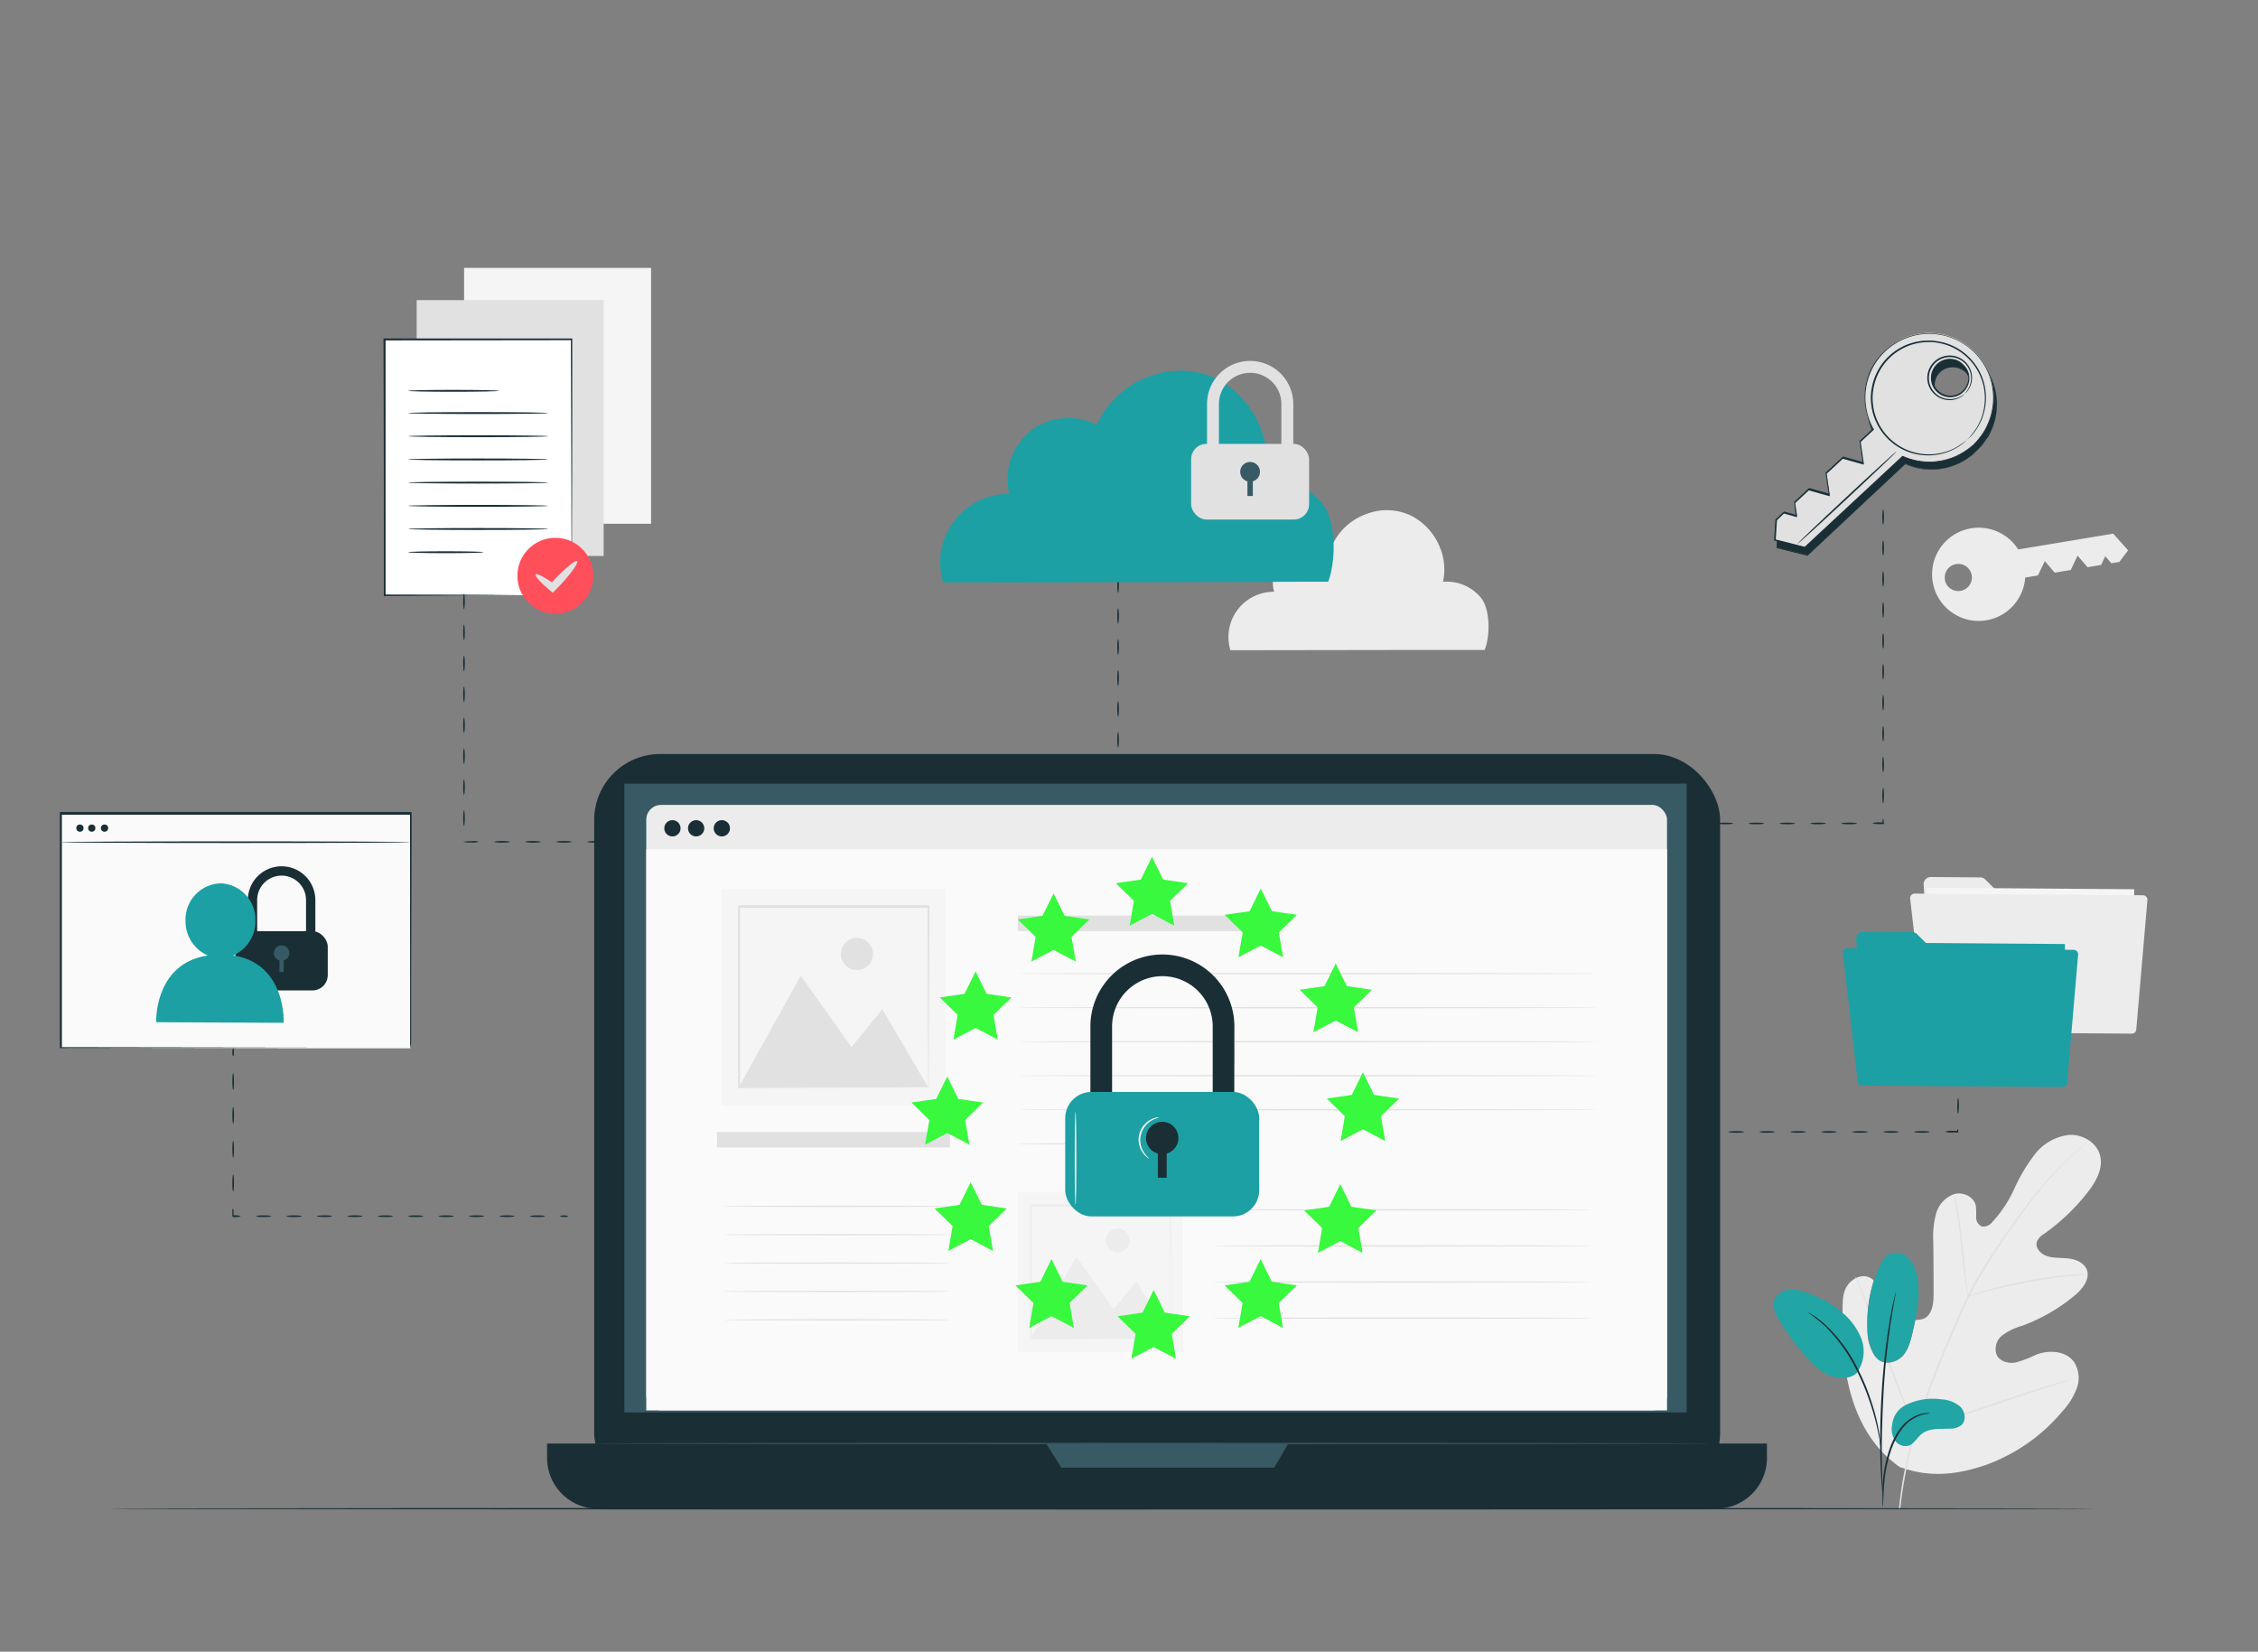 <svg id="Layer_1" data-name="Layer 1" xmlns="http://www.w3.org/2000/svg" viewBox="0 0 499 365"><rect x="0" y="0" width="499" height="365" fill="#808080" stroke="none"/><defs><style>.cls-1{fill:#f5f5f5;}.cls-2{fill:#e1e1e1;}.cls-3{fill:#ececec;}.cls-4{fill:#1a2e35;}.cls-5{fill:#ff4f5b;}.cls-6{fill:#21a5a5;}.cls-7{fill:#fafafa;}.cls-8{fill:#375a64;}.cls-9{fill:#1ca0a4;}.cls-10{fill:#fff;}.cls-11{fill:none;}.cls-12{fill:#38f93d;}</style></defs><title>imagaCS </title><rect class="cls-1" x="102.56" y="59.2" width="41.32" height="56.54"/><rect class="cls-2" x="92.08" y="66.32" width="41.32" height="56.54"/><path class="cls-3" d="M328.13,143.63h-1.07l-3.11,0-11.67,0-40.29.06h-.11l0-.1a10,10,0,0,1,9.88-12.81l-.15.19a8.48,8.48,0,0,1-.31-2.7,8.91,8.91,0,0,1,4.61-7.51,9.12,9.12,0,0,1,8.54,0l-.21.07a13.29,13.29,0,0,1,7.82-7.28,12.48,12.48,0,0,1,9.91.47,13.52,13.52,0,0,1,6.14,6.7,12.81,12.81,0,0,1,.75,8l-.11-.13a9.58,9.58,0,0,1,4.66.67,9.75,9.75,0,0,1,3.46,2.37,6.22,6.22,0,0,1,1.09,1.56,8.79,8.79,0,0,1,.58,1.66,14.79,14.79,0,0,1,.4,3,17.21,17.21,0,0,1-.36,4.19,9.51,9.51,0,0,1-.29,1.06c-.08.23-.13.35-.13.35"/><path class="cls-3" d="M435.55,116.76a10.3,10.3,0,1,0,12,10.87h0l2.82-.47,1.51-3.17,2.2,2.56,3.54-.59,1.51-3.17,2.2,2.56,3-.51.92-1.93,1.34,1.56,1.77-.29,1.94-2.57L467,117.93l-21,3.49A10.3,10.3,0,0,0,435.55,116.76Zm-5.73,11.39a3,3,0,1,1,3.4,2.43A3,3,0,0,1,429.81,128.15Z"/><path class="cls-3" d="M425.11,195.44l1.27,23.32a1.57,1.57,0,0,0,1.56,1.49l42,.31a1.57,1.57,0,0,0,1.59-1.56l.13-18.15a1.57,1.57,0,0,0-1.57-1.59l-25.8,0a1.57,1.57,0,0,1-1.11-.46l-4.45-4.45a1.57,1.57,0,0,0-1.1-.46l-10.88-.08A1.57,1.57,0,0,0,425.11,195.44Z"/><rect class="cls-1" x="425.7" y="196.34" width="45.84" height="27.39" transform="translate(1.55 -3.28) rotate(0.42)"/><path class="cls-3" d="M422.13,198.6l3.29,28.59a1,1,0,0,0,1,.9l44.68.33a1,1,0,0,0,1-.93l2.46-28.55a1,1,0,0,0-1-1.1l-50.43-.37A1,1,0,0,0,422.13,198.6Z"/><path class="cls-3" d="M419.81,324.18c-10.64-7.43-13-21.22-12.63-33.62.07-2.07-.16-4.25.83-6.07s3.28-3.06,5.13-2.18c1.54.72,2.21,2.51,3.07,4a12.11,12.11,0,0,0,4.85,4.64,4.61,4.61,0,0,0,4.25.38c1.79-1,2-3.45,2-5.51q0-5.75-.07-11.51a19.19,19.19,0,0,1,.62-6.11,6.38,6.38,0,0,1,4-4.32c2-.55,4.38.58,4.79,2.6a19,19,0,0,1,.06,2.56,2.17,2.17,0,0,0,1.27,2,2.49,2.49,0,0,0,2.26-.94,27.37,27.37,0,0,0,4.91-7.42,38,38,0,0,1,4.58-7.65,11.13,11.13,0,0,1,7.54-4.23c2.95-.17,6.09,1.65,6.83,4.55s-.95,5.85-2.79,8.19a46,46,0,0,1-9.57,9.12,3.78,3.78,0,0,0-1.6,1.72c-.45,1.37.85,2.74,2.21,3.19,1.53.51,3.2.35,4.8.54s3.34.9,4,2.41c.84,2.1-.92,4.31-2.65,5.75A39.36,39.36,0,0,1,446.82,293a13.27,13.27,0,0,0-4.33,2.1,3.81,3.81,0,0,0-1.22,4.36c.74,1.45,2.63,1.92,4.22,1.62a27.43,27.43,0,0,0,4.52-1.73c2.83-1.07,6.48-.87,8.29,1.57a6.51,6.51,0,0,1,.69,5.76,15,15,0,0,1-3.12,5.09A39.58,39.58,0,0,1,439,323.68c-6.56,2.28-12.64,2.89-19.16.51"/><path class="cls-2" d="M419.65,333.37a90.37,90.37,0,0,1,3.36-17,184.36,184.36,0,0,1,7.32-19.86l2.19-5.11c.72-1.67,1.44-3.33,2.24-4.92a92.09,92.09,0,0,1,5.12-8.82c1.76-2.73,3.54-5.25,5.21-7.6s3.29-4.5,4.84-6.4a73.07,73.07,0,0,1,8-8.42c1-.92,1.83-1.6,2.38-2.06l.64-.52.22-.17-.2.2-.61.54c-.54.48-1.33,1.18-2.33,2.11a77.29,77.29,0,0,0-7.86,8.49c-1.53,1.91-3.12,4.07-4.79,6.42s-3.42,4.88-5.17,7.6a93.12,93.12,0,0,0-5.08,8.8c-.79,1.57-1.5,3.22-2.22,4.9l-2.18,5.1a189,189,0,0,0-7.34,19.81,91.94,91.94,0,0,0-3.43,16.89"/><path class="cls-2" d="M434.87,286.52a4.18,4.18,0,0,1-.2-.88c-.11-.57-.24-1.4-.38-2.42-.29-2-.6-4.89-.92-8s-.67-6-1-8c-.16-1-.29-1.84-.4-2.41a4.12,4.12,0,0,1-.11-.89,4.1,4.1,0,0,1,.26.86c.15.56.32,1.38.51,2.4.39,2,.78,4.87,1.1,8l.81,8,.26,2.43A4.11,4.11,0,0,1,434.87,286.52Z"/><path class="cls-2" d="M461.33,281.57a5.71,5.71,0,0,1-1.06.13c-.68.06-1.66.14-2.87.28-2.42.26-5.76.74-9.42,1.43s-6.94,1.47-9.3,2.09c-1.18.3-2.13.58-2.79.76a5.68,5.68,0,0,1-1,.25,5.65,5.65,0,0,1,1-.4c.65-.23,1.59-.54,2.76-.88,2.35-.69,5.63-1.51,9.3-2.21a93.34,93.34,0,0,1,9.46-1.32c1.22-.11,2.21-.15,2.89-.16A5.61,5.61,0,0,1,461.33,281.57Z"/><path class="cls-2" d="M423.34,315.92a1.36,1.36,0,0,1-.18-.32l-.45-1c-.39-.83-.92-2.05-1.56-3.57-1.28-3-2.91-7.27-4.65-12s-3.33-9-4.54-12l-1.45-3.61-.39-1a1.36,1.36,0,0,1-.11-.35,1.39,1.39,0,0,1,.18.32l.45,1c.39.83.92,2.05,1.56,3.57,1.28,3,2.91,7.27,4.65,12s3.33,9,4.54,12l1.45,3.61.39,1A1.37,1.37,0,0,1,423.34,315.92Z"/><path class="cls-2" d="M458.5,304.59a1.42,1.42,0,0,1-.35.14l-1,.34-3.77,1.22c-3.18,1-7.55,2.51-12.39,4.14s-9.23,3.07-12.43,4c-1.6.48-2.9.86-3.8,1.1l-1,.27a1.38,1.38,0,0,1-.37.07,1.44,1.44,0,0,1,.35-.14l1-.34,3.77-1.22c3.18-1,7.56-2.51,12.39-4.14s9.22-3.07,12.43-4c1.6-.48,2.9-.86,3.8-1.1l1-.27A1.38,1.38,0,0,1,458.5,304.59Z"/><path class="cls-4" d="M463.08,333.4c0,.1-98.32.18-219.58.18s-219.6-.08-219.6-.18,98.3-.18,219.6-.18S463.08,333.3,463.08,333.4Z"/><path class="cls-5" d="M414.51,299.84c1.65,2.12,4.6,1.24,5.92-.17s1.8-3.38,2.24-5.26c1-4.29,2-8.79.88-13.06a7.22,7.22,0,0,0-1.84-3.44,3.77,3.77,0,0,0-3.63-1c-1.49.47-2.35,2-3,3.43a31,31,0,0,0-2.39,13.43,10.75,10.75,0,0,0,1.76,6.07"/><path class="cls-6" d="M414.51,299.84c1.65,2.12,4.6,1.24,5.92-.17s1.8-3.38,2.24-5.26c1-4.29,2-8.79.88-13.06a7.22,7.22,0,0,0-1.84-3.44,3.77,3.77,0,0,0-3.63-1c-1.49.47-2.35,2-3,3.43a31,31,0,0,0-2.39,13.43,10.75,10.75,0,0,0,1.76,6.07"/><path class="cls-6" d="M420.83,310.66a13.34,13.34,0,0,1,8.21-1.42,6.88,6.88,0,0,1,4.17,1.62c1.08,1.07,1.37,3,.25,4.07a3.92,3.92,0,0,1-2.54.78c-2.19.09-4.63-.18-6.31,1.23-1,.8-1.56,2.08-2.73,2.51a2.82,2.82,0,0,1-3.17-1.22,4.82,4.82,0,0,1-.53-3.53A5.43,5.43,0,0,1,420.83,310.66Z"/><path class="cls-6" d="M410.45,303.2a8,8,0,0,0,.87-7.41,14.19,14.19,0,0,0-4.67-6.1,23.47,23.47,0,0,0-8-4.21,8.33,8.33,0,0,0-3.54-.42,3.68,3.68,0,0,0-2.85,1.93c-.74,1.61.14,3.46,1.07,5a59.48,59.48,0,0,0,5.51,7.54c1.63,1.9,3.49,3.76,5.88,4.54s4.81.55,6-1.14"/><path class="cls-4" d="M416.08,333a4.78,4.78,0,0,0,.09-1l.13-2.74a39.37,39.37,0,0,1,.41-4,30.86,30.86,0,0,1,1.21-4.79,17.4,17.4,0,0,1,2.19-4.39,9,9,0,0,1,2.91-2.68,8.52,8.52,0,0,1,2.52-.93,4.78,4.78,0,0,0,1-.19,4.69,4.69,0,0,0-1,0,7.77,7.77,0,0,0-2.64.83,9,9,0,0,0-3.08,2.71,17,17,0,0,0-2.27,4.48,28.85,28.85,0,0,0-1.2,4.86,33.79,33.79,0,0,0-.33,4.07c0,1.16,0,2.1,0,2.75A4.68,4.68,0,0,0,416.08,333Z"/><path class="cls-4" d="M416.16,330.85a2,2,0,0,0,0-.46l-.07-1.32c-.06-1.15-.14-2.81-.19-4.87-.11-4.11,0-9.8.33-16.06s1-11.92,1.63-16c.15-1,.3-1.94.44-2.74s.25-1.5.37-2.06l.24-1.3a2,2,0,0,0,.06-.46,2,2,0,0,0-.14.44l-.32,1.29c-.14.56-.28,1.25-.44,2.05s-.34,1.72-.5,2.73a150.4,150.4,0,0,0-1.75,16c-.37,6.28-.39,12-.21,16.09.08,2.06.21,3.72.32,4.87l.15,1.32A2,2,0,0,0,416.16,330.85Z"/><path class="cls-4" d="M415.63,319.89a8.83,8.83,0,0,0-.08-1.38c-.1-.89-.28-2.16-.61-3.72a49.41,49.41,0,0,0-1.49-5.4,48.41,48.41,0,0,0-2.61-6.34,34.45,34.45,0,0,0-7.23-10.1,17.05,17.05,0,0,0-1.65-1.39c-.25-.19-.48-.39-.7-.54l-.63-.39a8.79,8.79,0,0,0-1.2-.69,41.26,41.26,0,0,1,4,3.21,36.3,36.3,0,0,1,7.06,10.07,51.6,51.6,0,0,1,2.62,6.28,55.58,55.58,0,0,1,1.57,5.34c.36,1.54.59,2.81.74,3.68A8.9,8.9,0,0,0,415.63,319.89Z"/><rect class="cls-7" x="13.37" y="179.88" width="77.32" height="51.78"/><path class="cls-4" d="M69.69,211.29H67.63V198.9a5.4,5.4,0,0,0-10.8,0v12.39H54.77V198.9a7.46,7.46,0,0,1,14.92,0Z"/><rect class="cls-4" x="52.03" y="205.78" width="20.4" height="13.09" rx="3.39" ry="3.39"/><path class="cls-8" d="M62.23,212.32a1.7,1.7,0,1,1,1.7-1.7,1.7,1.7,0,0,1-1.7,1.7"/><rect class="cls-8" x="61.76" y="211.29" width="0.93" height="3.51"/><path class="cls-9" d="M51.52,211.14a8.25,8.25,0,0,0,4.92-7.64,8,8,0,0,0-7.71-8.29A8,8,0,0,0,41,203.44a8.24,8.24,0,0,0,4.93,7.71C34,212.94,34.52,225.89,34.52,225.89l28.17.13S63.33,212.93,51.52,211.14Z"/><path class="cls-4" d="M90.69,231.67s0-.33,0-.95l0-2.74,0-10.42-.07-37.69.14.14-77.31,0h0l.18-.18c0,18.45,0,36,0,51.78l-.16-.16,55.69.08,15.92,0,4.24,0h0l-4.2,0-15.88,0-55.8.08h-.16v-.16c0-15.79,0-33.34,0-51.78v-.18h.18l77.31,0h.14v.14l-.07,37.77,0,10.39,0,2.71C90.7,231.36,90.69,231.67,90.69,231.67Z"/><ellipse class="cls-4" cx="52.04" cy="186.11" rx="38.63" ry="0.18"/><circle class="cls-4" cx="17.66" cy="183" r="0.8"/><circle class="cls-4" cx="20.28" cy="183" r="0.8"/><circle class="cls-4" cx="23.1" cy="183" r="0.8"/><path class="cls-4" d="M90.69,231.67s0-.33,0-.95l0-2.74,0-10.42-.07-37.69.14.14-77.31,0h0l.18-.18c0,18.45,0,36,0,51.78l-.16-.16,55.69.08,15.92,0,4.24,0h0l-4.2,0-15.88,0-55.8.08h-.16v-.16c0-15.79,0-33.34,0-51.78v-.18h.18l77.31,0h.14v.14l-.07,37.77,0,10.39,0,2.71C90.7,231.36,90.69,231.67,90.69,231.67Z"/><ellipse class="cls-4" cx="51.53" cy="232.52" rx="0.18" ry="0.85"/><ellipse class="cls-4" cx="51.53" cy="238.99" rx="0.18" ry="1.87"/><ellipse class="cls-4" cx="51.53" cy="246.47" rx="0.18" ry="1.87"/><ellipse class="cls-4" cx="51.53" cy="253.96" rx="0.18" ry="1.87"/><ellipse class="cls-4" cx="51.53" cy="261.44" rx="0.18" ry="1.87"/><path class="cls-4" d="M53.24,268.76a4.26,4.26,0,0,1-1.71.18l-.18-.18h0v-.64c0-.2,0-.39,0-.54,0-.31.08-.5.13-.5s.09.19.13.5c0,.15,0,.34,0,.54v.64h0l-.18-.18A4.26,4.26,0,0,1,53.24,268.76Z"/><ellipse class="cls-4" cx="58.28" cy="268.76" rx="1.68" ry="0.18"/><ellipse class="cls-4" cx="65" cy="268.76" rx="1.68" ry="0.18"/><ellipse class="cls-4" cx="71.72" cy="268.76" rx="1.68" ry="0.18"/><ellipse class="cls-4" cx="78.44" cy="268.76" rx="1.68" ry="0.18"/><ellipse class="cls-4" cx="85.16" cy="268.76" rx="1.68" ry="0.18"/><ellipse class="cls-4" cx="91.88" cy="268.76" rx="1.68" ry="0.18"/><ellipse class="cls-4" cx="98.6" cy="268.76" rx="1.68" ry="0.18"/><ellipse class="cls-4" cx="105.32" cy="268.76" rx="1.68" ry="0.18"/><ellipse class="cls-4" cx="112.05" cy="268.76" rx="1.68" ry="0.18"/><ellipse class="cls-4" cx="118.77" cy="268.76" rx="1.68" ry="0.18"/><ellipse class="cls-4" cx="124.66" cy="268.76" rx="0.85" ry="0.18"/><rect class="cls-10" x="85" y="75" width="41.32" height="56.54"/><path class="cls-4" d="M126.34,131.52s0-.1,0-.28v-.8l0-3.09-.06-11.61c0-10-.07-24.06-.12-40.76l.19.19L85,75.22h0l.21-.21c0,21.12,0,40.67,0,56.54l-.17-.17,30,.07,8.35,0,2.2,0,.77,0-.73,0-2.17,0-8.31,0L85,131.72h-.17v-.17c0-15.87,0-35.42-.08-56.54v-.21h41.71V75c0,16.75,0,30.9-.06,40.88l0,11.57,0,3.05v.78A2.11,2.11,0,0,1,126.34,131.52Z"/><ellipse class="cls-4" cx="100.22" cy="86.37" rx="10.04" ry="0.21"/><ellipse class="cls-4" cx="105.65" cy="91.28" rx="15.47" ry="0.21"/><ellipse class="cls-4" cx="105.66" cy="96.4" rx="15.47" ry="0.21"/><ellipse class="cls-4" cx="105.66" cy="101.53" rx="15.47" ry="0.21"/><ellipse class="cls-4" cx="105.66" cy="106.65" rx="15.47" ry="0.21"/><ellipse class="cls-4" cx="105.67" cy="111.78" rx="15.47" ry="0.21"/><ellipse class="cls-4" cx="105.67" cy="116.9" rx="15.47" ry="0.21"/><ellipse class="cls-4" cx="98.52" cy="122.03" rx="8.31" ry="0.21"/><circle class="cls-5" cx="122.73" cy="127.24" r="8.39"/><path class="cls-2" d="M127.54,124c.36.34-1.29,2.68-3.68,5.25-.38.41-.77.8-1.13,1.16l-.58.58-.58-.48c-2.09-1.75-3.45-3.26-3.2-3.58s2,.63,4.26,2.22l-1.16.09c.33-.39.7-.79,1.08-1.2C125,125.48,127.18,123.67,127.54,124Z"/><ellipse class="cls-4" cx="102.54" cy="132.91" rx="0.18" ry="1.71"/><ellipse class="cls-4" cx="102.54" cy="139.75" rx="0.18" ry="1.71"/><ellipse class="cls-4" cx="102.54" cy="146.59" rx="0.18" ry="1.71"/><ellipse class="cls-4" cx="102.54" cy="153.43" rx="0.18" ry="1.71"/><ellipse class="cls-4" cx="102.54" cy="160.27" rx="0.18" ry="1.71"/><ellipse class="cls-4" cx="102.54" cy="167.1" rx="0.18" ry="1.71"/><ellipse class="cls-4" cx="102.54" cy="173.94" rx="0.18" ry="1.71"/><ellipse class="cls-4" cx="102.54" cy="180.78" rx="0.18" ry="1.71"/><path class="cls-4" d="M105.84,186a4.26,4.26,0,0,1-1.71.18,8,8,0,0,1-1.59-.11l-.08,0v0c0-.08,0-.12.06-.12s0,0,.06.12l-.06-.06a8,8,0,0,1,1.59-.11A4.26,4.26,0,0,1,105.84,186Z"/><ellipse class="cls-4" cx="110.96" cy="186.03" rx="1.71" ry="0.18"/><ellipse class="cls-4" cx="117.8" cy="186.03" rx="1.71" ry="0.18"/><ellipse class="cls-4" cx="124.64" cy="186.03" rx="1.71" ry="0.18"/><ellipse class="cls-4" cx="131.48" cy="186.03" rx="1.71" ry="0.18"/><ellipse class="cls-4" cx="247.09" cy="122.46" rx="0.18" ry="1.71"/><ellipse class="cls-4" cx="247.09" cy="129.29" rx="0.18" ry="1.71"/><ellipse class="cls-4" cx="247.09" cy="136.13" rx="0.18" ry="1.71"/><ellipse class="cls-4" cx="247.09" cy="142.97" rx="0.18" ry="1.71"/><ellipse class="cls-4" cx="247.09" cy="149.81" rx="0.18" ry="1.71"/><ellipse class="cls-4" cx="247.09" cy="156.65" rx="0.18" ry="1.71"/><ellipse class="cls-4" cx="247.09" cy="163.49" rx="0.18" ry="1.71"/><ellipse class="cls-4" cx="247.09" cy="170.33" rx="0.18" ry="1.71"/><path class="cls-9" d="M293.54,128.56l-.4,0-1.21,0-4.71,0-17.67.06-61,.09h-.16l0-.16a15.15,15.15,0,0,1,15-19.4l-.23.29a12.84,12.84,0,0,1-.47-4.1,13.49,13.49,0,0,1,7-11.38,13.81,13.81,0,0,1,12.92.07l-.32.11a20.12,20.12,0,0,1,11.84-11,18.89,18.89,0,0,1,15,.71A20.47,20.47,0,0,1,278.31,94a19.39,19.39,0,0,1,1.14,12.17l-.17-.19a14.51,14.51,0,0,1,7.06,1,14.77,14.77,0,0,1,5.24,3.59,9.41,9.41,0,0,1,1.65,2.36,13.3,13.3,0,0,1,.88,2.51,22.39,22.39,0,0,1,.6,4.59,26.06,26.06,0,0,1-.55,6.34,14.41,14.41,0,0,1-.44,1.6c-.12.36-.19.52-.19.52"/><path class="cls-2" d="M285.8,105.13h-2.63V89.29a6.9,6.9,0,0,0-13.8,0v15.84h-2.63V89.29a9.53,9.53,0,0,1,19.07,0Z"/><rect class="cls-2" x="263.23" y="98.09" width="26.07" height="16.72" rx="3.39" ry="3.39"/><path class="cls-8" d="M276.26,106.45a2.18,2.18,0,1,1,2.18-2.18,2.18,2.18,0,0,1-2.18,2.18"/><rect class="cls-8" x="275.67" y="105.13" width="1.19" height="4.48"/><path class="cls-4" d="M436.55,99.88a14.26,14.26,0,1,0-22.13-3.38l-2.9,2.71.69,4.82-4.5-1.26-3.63,3.39.69,4.82-4.5-1.26-3.12,2.91.42,2.94-2.74-.77L393,116.47l-.27,4.46,6.65,1.67L421,102.46A14.27,14.27,0,0,0,436.55,99.88Zm-2.11-17.54a4.09,4.09,0,1,1-5.78-.2A4.09,4.09,0,0,1,434.45,82.34Z"/><path class="cls-11" d="M436.55,99.88a14.26,14.26,0,1,0-22.13-3.38l-2.9,2.71.69,4.82-4.5-1.26-3.63,3.39.69,4.82-4.5-1.26-3.12,2.91.42,2.94-2.74-.77L393,116.47l-.27,4.46,6.65,1.67L421,102.46A14.27,14.27,0,0,0,436.55,99.88Zm-2.11-17.54a4.09,4.09,0,1,1-5.78-.2A4.09,4.09,0,0,1,434.45,82.34Z"/><path class="cls-4" d="M434.45,82.34s-.27-.25-.81-.58a4.08,4.08,0,0,0-2.57-.57,3.94,3.94,0,1,0,4.3,4.61,4.08,4.08,0,0,0-.39-2.61c-.3-.57-.56-.83-.53-.85s.08.05.2.18a3.15,3.15,0,0,1,.45.61,4.07,4.07,0,0,1,.51,2.72,4.22,4.22,0,0,1-4.94,3.48,4.23,4.23,0,0,1-3.44-3.69A4.22,4.22,0,0,1,431,80.94a4.07,4.07,0,0,1,2.67.7,3.14,3.14,0,0,1,.57.49C434.4,82.26,434.46,82.33,434.45,82.34Z"/><path class="cls-4" d="M436.55,99.88l-.21.2-.63.56a14.93,14.93,0,0,1-2.76,1.75,14.36,14.36,0,0,1-12,.17l.12,0-21.55,20.18-.06.06-.09,0-6.65-1.67-.13,0v-.14l.27-4.46v-.07l0,0,1.82-1.7.07-.07.09,0,2.74.77-.22.19-.42-2.94v-.09l.07-.06,3.12-2.91.07-.07.1,0,4.5,1.26-.22.2-.69-4.82v-.09L404,106l1-.9,2.67-2.49.07-.07.1,0,4.5,1.26-.22.2-.69-4.82v-.09l.07-.06,2.9-2.71,0,.21a14.55,14.55,0,0,1-1.85-6.49,13.83,13.83,0,0,1,.24-3.3,14,14,0,0,1,.95-3.1,14.37,14.37,0,0,1,27.51,6.89,14.1,14.1,0,0,1-1.6,5.49l-.27.51L439,97c-.19.29-.36.57-.54.81-.38.46-.68.88-1,1.17l-.66.66-.23.22.21-.24.63-.68c.28-.3.57-.72.94-1.18.18-.24.34-.52.53-.81l.28-.45.26-.51a14.28,14.28,0,0,0,.1-12.82,14.13,14.13,0,0,0-25.6.63,13.68,13.68,0,0,0-.92,3,13.5,13.5,0,0,0-.23,3.22,14.22,14.22,0,0,0,1.82,6.34l.07.12-.1.09-2.9,2.71.05-.15.69,4.82,0,.27-.26-.07-4.5-1.26.17,0-2.67,2.49-1,.9.05-.16.69,4.82,0,.27-.26-.07-4.5-1.26.17,0-3.12,2.91.05-.15.42,2.94,0,.26-.26-.07-2.74-.77.16,0-1.82,1.69.05-.11-.28,4.46-.13-.17,6.65,1.68-.15,0,21.62-20.1.05,0,.07,0a14.29,14.29,0,0,0,11.88-.08,15.72,15.72,0,0,0,2.77-1.7l.65-.54Z"/><path class="cls-2" d="M436.08,98.26a14.26,14.26,0,1,0-22.13-3.38h0l-2.9,2.7.69,4.82-4.5-1.26-3.63,3.39.69,4.82-4.5-1.26L396.68,111l.42,2.94-2.74-.77-1.82,1.69-.27,4.46,6.65,1.67,21.59-20.14A14.27,14.27,0,0,0,436.08,98.26ZM434,80.72a4.09,4.09,0,1,1-5.78-.2A4.09,4.09,0,0,1,434,80.72Z"/><path class="cls-11" d="M436.08,98.26a14.26,14.26,0,1,0-22.13-3.38h0l-2.9,2.7.69,4.82-4.5-1.26-3.63,3.39.69,4.82-4.5-1.26L396.68,111l.42,2.94-2.74-.77-1.82,1.69-.27,4.46,6.65,1.67,21.59-20.14A14.27,14.27,0,0,0,436.08,98.26ZM434,80.72a4.09,4.09,0,1,1-5.78-.2A4.09,4.09,0,0,1,434,80.72Z"/><path class="cls-4" d="M434,80.72s-.27-.25-.81-.58a4.08,4.08,0,0,0-2.57-.57,3.94,3.94,0,1,0,4.3,4.61,4.08,4.08,0,0,0-.39-2.61c-.3-.57-.56-.83-.53-.85s.08.05.2.18a3.15,3.15,0,0,1,.45.61,4.07,4.07,0,0,1,.51,2.72,4.22,4.22,0,0,1-4.94,3.48A4.23,4.23,0,0,1,426.75,84a4.22,4.22,0,0,1,3.81-4.69,4.07,4.07,0,0,1,2.67.7,3.15,3.15,0,0,1,.57.49C433.92,80.64,434,80.71,434,80.72Z"/><path class="cls-4" d="M436.08,98.26l-.21.2-.63.56a14.93,14.93,0,0,1-2.76,1.75,14.36,14.36,0,0,1-12,.17l.12,0L399,121.1l-.06.06-.09,0-6.65-1.67-.13,0v-.14l.27-4.46v-.07l0,0,1.82-1.7.07-.07.09,0,2.74.77-.22.19L396.5,111v-.09l.07-.06,3.12-2.91.07-.07.1,0,4.5,1.26-.22.2-.69-4.82v-.09l.07-.06,1-.9,2.67-2.49.07-.07.1,0,4.5,1.26-.22.2-.69-4.82v-.09l.07-.06,2.9-2.71,0,.21a14.55,14.55,0,0,1-1.85-6.49,13.83,13.83,0,0,1,.24-3.3,14,14,0,0,1,.95-3.1A14.37,14.37,0,0,1,440.64,89a14.1,14.1,0,0,1-1.6,5.49l-.27.51-.29.45c-.19.29-.36.57-.54.81-.38.46-.68.88-1,1.17l-.66.66-.23.22.21-.24.63-.68c.28-.3.57-.72.94-1.18.18-.24.34-.52.53-.81l.28-.45.26-.51a14.28,14.28,0,0,0,.1-12.82,14.13,14.13,0,0,0-25.6.63,13.68,13.68,0,0,0-.92,3,13.5,13.5,0,0,0-.23,3.22,14.22,14.22,0,0,0,1.82,6.34l.07.12-.1.09-2.9,2.71.05-.15.69,4.82,0,.27-.26-.07-4.5-1.26.17,0-2.67,2.49-1,.9.05-.16.69,4.82,0,.27-.26-.07-4.5-1.26.17,0-3.12,2.91.05-.15.42,2.94,0,.26-.26-.07-2.74-.77.16,0L392.65,115l.05-.11-.28,4.46-.13-.17,6.65,1.68-.15,0,21.62-20.1.05,0,.07,0a14.29,14.29,0,0,0,11.88-.08,15.72,15.72,0,0,0,2.77-1.7l.65-.54Z"/><path class="cls-4" d="M434.77,97.15a19.46,19.46,0,0,0,1.92-2.42,12,12,0,0,0,1.47-3.28,12.42,12.42,0,0,0-6.32-14.51,11.64,11.64,0,0,0-3.37-1.14,11.33,11.33,0,0,0-3.71-.12,12.33,12.33,0,0,0-10.7,10,11.33,11.33,0,0,0-.14,3.71,11.64,11.64,0,0,0,.9,3.44,12.46,12.46,0,0,0,14,7.31,12,12,0,0,0,3.38-1.24,19.46,19.46,0,0,0,2.54-1.74l-.14.14-.45.4a5.8,5.8,0,0,1-.77.6,8.86,8.86,0,0,1-1.12.72,11.87,11.87,0,0,1-3.4,1.31,12.66,12.66,0,0,1-10.21-2.13,12.72,12.72,0,0,1-4.17-5.25,11.94,11.94,0,0,1-.94-3.53,11.64,11.64,0,0,1,.13-3.81,12.65,12.65,0,0,1,11-10.26,11.64,11.64,0,0,1,3.81.13A11.94,11.94,0,0,1,432,76.65a12.72,12.72,0,0,1,4.94,4.52,12.66,12.66,0,0,1,1.41,10.33,11.87,11.87,0,0,1-1.54,3.3,8.86,8.86,0,0,1-.79,1.07,5.81,5.81,0,0,1-.65.72l-.43.42Z"/><path class="cls-4" d="M434.19,87s.3-.31.7-.95a4.78,4.78,0,0,0,.67-3A4.66,4.66,0,0,0,433,79.4a4.59,4.59,0,0,0-2.65-.46,4.61,4.61,0,0,0-4,3.73,4.59,4.59,0,0,0,.28,2.67,4.66,4.66,0,0,0,3.47,2.78,4.78,4.78,0,0,0,3.07-.46c.66-.35,1-.66,1-.63s-.06.09-.21.22a3.75,3.75,0,0,1-.71.52,4.77,4.77,0,0,1-3.18.59,4.86,4.86,0,0,1-2.1-.87,4.94,4.94,0,0,1-1.63-2A4.89,4.89,0,0,1,426,82.6a4.93,4.93,0,0,1,4.3-4,4.89,4.89,0,0,1,2.84.52,4.94,4.94,0,0,1,1.92,1.77,4.86,4.86,0,0,1,.72,2.15,4.77,4.77,0,0,1-.81,3.13,3.76,3.76,0,0,1-.57.68C434.28,87,434.2,87,434.19,87Z"/><ellipse class="cls-4" cx="408.15" cy="109.95" rx="15.01" ry="0.18" transform="translate(34.71 307.99) rotate(-43.01)"/><ellipse class="cls-4" cx="374.46" cy="181.97" rx="1.71" ry="0.18"/><ellipse class="cls-4" cx="381.3" cy="181.97" rx="1.71" ry="0.18"/><ellipse class="cls-4" cx="388.14" cy="181.97" rx="1.71" ry="0.18"/><ellipse class="cls-4" cx="394.97" cy="181.97" rx="1.71" ry="0.18"/><ellipse class="cls-4" cx="401.81" cy="181.97" rx="1.71" ry="0.18"/><ellipse class="cls-4" cx="408.65" cy="181.97" rx="1.71" ry="0.18"/><path class="cls-4" d="M416.16,180.94c.07,0,.14.43.16,1v.16h-.84a4.26,4.26,0,0,1-1.71-.18,4.26,4.26,0,0,1,1.71-.18h.67L416,182C416,181.37,416.09,180.94,416.16,180.94Z"/><ellipse class="cls-4" cx="416.16" cy="175.81" rx="0.18" ry="1.71"/><ellipse class="cls-4" cx="416.16" cy="168.97" rx="0.18" ry="1.71"/><ellipse class="cls-4" cx="416.16" cy="162.13" rx="0.18" ry="1.71"/><ellipse class="cls-4" cx="416.16" cy="155.29" rx="0.18" ry="1.71"/><ellipse class="cls-4" cx="416.16" cy="148.45" rx="0.18" ry="1.71"/><ellipse class="cls-4" cx="416.16" cy="141.62" rx="0.18" ry="1.71"/><ellipse class="cls-4" cx="416.16" cy="134.78" rx="0.18" ry="1.71"/><ellipse class="cls-4" cx="416.16" cy="127.94" rx="0.18" ry="1.71"/><ellipse class="cls-4" cx="416.16" cy="121.1" rx="0.18" ry="1.71"/><ellipse class="cls-4" cx="416.16" cy="114.26" rx="0.18" ry="1.71"/><ellipse class="cls-4" cx="363.18" cy="250.14" rx="1.71" ry="0.18"/><ellipse class="cls-4" cx="370.02" cy="250.14" rx="1.71" ry="0.18"/><ellipse class="cls-4" cx="376.86" cy="250.14" rx="1.71" ry="0.18"/><ellipse class="cls-4" cx="383.7" cy="250.14" rx="1.71" ry="0.18"/><ellipse class="cls-4" cx="390.53" cy="250.14" rx="1.71" ry="0.18"/><ellipse class="cls-4" cx="397.37" cy="250.14" rx="1.71" ry="0.18"/><ellipse class="cls-4" cx="404.21" cy="250.14" rx="1.71" ry="0.18"/><ellipse class="cls-4" cx="411.05" cy="250.14" rx="1.71" ry="0.18"/><ellipse class="cls-4" cx="417.89" cy="250.14" rx="1.71" ry="0.18"/><ellipse class="cls-4" cx="424.73" cy="250.14" rx="1.71" ry="0.18"/><path class="cls-4" d="M432.64,249.5c.06,0,.1.25.13.64v.12h-.15c-.29,0-.66,0-1.07,0a4.26,4.26,0,0,1-1.71-.18,4.26,4.26,0,0,1,1.71-.18c.41,0,.78,0,1.07,0l-.14.14C432.53,249.75,432.59,249.5,432.64,249.5Z"/><ellipse class="cls-4" cx="432.69" cy="244.37" rx="1.71" ry="0.18" transform="translate(184.06 674.63) rotate(-89.43)"/><ellipse class="cls-4" cx="432.76" cy="237.53" rx="1.71" ry="0.18" transform="matrix(0.01, -1, 1, 0.01, 190.97, 667.93)"/><ellipse class="cls-4" cx="432.83" cy="230.69" rx="1.71" ry="0.18" transform="translate(197.87 661.22) rotate(-89.43)"/><path class="cls-9" d="M410.22,207.55l1.26,23.11a1.56,1.56,0,0,0,1.55,1.48l41.59.3a1.56,1.56,0,0,0,1.57-1.55l.13-18a1.56,1.56,0,0,0-1.56-1.57l-25.58,0a1.56,1.56,0,0,1-1.1-.46l-4.41-4.41a1.56,1.56,0,0,0-1.09-.46l-10.78-.08A1.56,1.56,0,0,0,410.22,207.55Z"/><rect class="cls-9" x="410.8" y="208.45" width="45.44" height="27.15" transform="translate(1.64 -3.17) rotate(0.42)"/><path class="cls-9" d="M407.27,210.69,410.53,239a1,1,0,0,0,1,.89l44.28.32a1,1,0,0,0,1-.92l2.44-28.3a1,1,0,0,0-1-1.09l-50-.37A1,1,0,0,0,407.27,210.69Z"/><rect class="cls-4" x="131.31" y="166.63" width="248.82" height="164.54" rx="14.57" ry="14.57"/><path class="cls-4" d="M120.9,319H390.48a0,0,0,0,1,0,0v3.19a11.21,11.21,0,0,1-11.21,11.21H132.11a11.21,11.21,0,0,1-11.21-11.21V319a0,0,0,0,1,0,0Z"/><rect class="cls-8" x="137.98" y="173.17" width="234.76" height="138.95"/><polygon class="cls-8" points="231.19 319 234.53 324.32 281.6 324.32 284.71 319 231.19 319"/><rect class="cls-3" x="142.82" y="177.87" width="225.58" height="133.8" rx="3.27" ry="3.27"/><rect class="cls-7" x="142.82" y="187.68" width="225.58" height="124"/><circle class="cls-4" cx="159.52" cy="183.04" r="1.8"/><circle class="cls-4" cx="148.6" cy="183.04" r="1.8"/><circle class="cls-4" cx="153.84" cy="183.04" r="1.8"/><path class="cls-8" d="M378,319c0,.09-55.23.16-123.33.16s-123.35-.07-123.35-.16,55.21-.16,123.35-.16S378,318.91,378,319Z"/><rect class="cls-2" x="158.45" y="250.14" width="51.48" height="3.44"/><rect class="cls-2" x="224.94" y="202.33" width="51.48" height="3.44"/><path class="cls-2" d="M353,215.16c0,.09-28.66.16-64,.16s-64-.07-64-.16,28.66-.16,64-.16S353,215.07,353,215.16Z"/><path class="cls-2" d="M353,222.68c0,.09-28.66.16-64,.16s-64-.07-64-.16,28.66-.16,64-.16S353,222.59,353,222.68Z"/><path class="cls-2" d="M353,230.2c0,.09-28.66.16-64,.16s-64-.07-64-.16,28.66-.16,64-.16S353,230.11,353,230.2Z"/><path class="cls-2" d="M353,237.72c0,.09-28.66.16-64,.16s-64-.07-64-.16,28.66-.16,64-.16S353,237.63,353,237.72Z"/><path class="cls-2" d="M353,245.23c0,.09-28.66.16-64,.16s-64-.07-64-.16,28.66-.16,64-.16S353,245.15,353,245.23Z"/><ellipse class="cls-2" cx="249.93" cy="252.75" rx="24.99" ry="0.16"/><path class="cls-2" d="M352,267.35c0,.09-18.84.16-42.08.16s-42.08-.07-42.08-.16,18.84-.16,42.08-.16S352,267.26,352,267.35Z"/><path class="cls-2" d="M352,275.33c0,.09-18.84.16-42.08.16s-42.08-.07-42.08-.16,18.84-.16,42.08-.16S352,275.24,352,275.33Z"/><path class="cls-2" d="M352,283.31c0,.09-18.84.16-42.08.16s-42.08-.07-42.08-.16,18.84-.16,42.08-.16S352,283.22,352,283.31Z"/><path class="cls-2" d="M352,291.29c0,.09-18.84.16-42.08.16s-42.08-.07-42.08-.16,18.84-.16,42.08-.16S352,291.2,352,291.29Z"/><ellipse class="cls-2" cx="184.98" cy="266.58" rx="25.08" ry="0.16"/><ellipse class="cls-2" cx="184.98" cy="272.85" rx="25.08" ry="0.16"/><ellipse class="cls-2" cx="184.98" cy="279.12" rx="25.08" ry="0.16"/><ellipse class="cls-2" cx="184.98" cy="285.39" rx="25.08" ry="0.16"/><ellipse class="cls-2" cx="184.98" cy="291.66" rx="25.08" ry="0.16"/><rect class="cls-1" x="224.91" y="263.54" width="36.52" height="35.33"/><polygon class="cls-3" points="227.74 295.85 237.84 277.67 246.11 289.29 251.13 283.12 258.6 295.85 227.74 295.85"/><circle class="cls-3" cx="247" cy="274.13" r="2.63"/><path class="cls-3" d="M258.6,295.95a1.09,1.09,0,0,1,0-.14c0-.11,0-.24,0-.41l0-1.59c0-1.4,0-3.43,0-6,0-5.16,0-12.51-.08-21.33l.15.15-30.86,0,.17-.17h0v2q0,1,0,2,0,2,0,3.93c0,2.6,0,5.14,0,7.61,0,4.95,0,9.63,0,13.93l-.15-.15,22.31.08,6.29,0,1.67,0h0l-1.64,0-6.26,0-22.41.08h-.15v-.15c0-4.3,0-9,0-13.93,0-2.47,0-5,0-7.61q0-1.95,0-3.93,0-1,0-2v-2h0l.18-.18,30.86,0h.15v.15c0,8.86-.06,16.25-.08,21.43,0,2.56,0,4.57,0,6q0,1,0,1.56v.4A.64.64,0,0,1,258.6,295.95Z"/><rect class="cls-1" x="159.42" y="196.45" width="49.53" height="47.92"/><polygon class="cls-2" points="163.26 240.28 176.97 215.62 188.18 231.38 194.99 223.01 205.12 240.28 163.26 240.28"/><circle class="cls-2" cx="189.38" cy="210.82" r="3.56"/><path class="cls-2" d="M205.12,240.41a1.48,1.48,0,0,1,0-.2c0-.14,0-.33,0-.56l0-2.16c0-1.9,0-4.65-.05-8.14,0-7-.06-17-.1-28.94l.2.2-41.85,0,.23-.23h0v2.71q0,1.36,0,2.71,0,2.69,0,5.34c0,3.52,0,7,0,10.33,0,6.71,0,13.06,0,18.89l-.21-.21,30.26.1,8.54.05,2.26,0h0l-2.22,0-8.49.05-30.39.1h-.21v-.21c0-5.84,0-12.18,0-18.89,0-3.36,0-6.81,0-10.33q0-2.64,0-5.34,0-1.35,0-2.71v-2.71h0l.24-.24,41.85,0h.2v.2c0,12-.08,22-.1,29.07,0,3.47,0,6.2-.05,8.09q0,1.37,0,2.12v.54A.86.86,0,0,1,205.12,240.41Z"/><polygon class="cls-12" points="215.6 214.67 218.04 219.62 223.52 220.42 219.56 224.28 220.49 229.73 215.6 227.16 210.7 229.73 211.64 224.28 207.68 220.42 213.15 219.62 215.6 214.67"/><polygon class="cls-12" points="232.83 197.43 235.28 202.39 240.75 203.18 236.79 207.04 237.73 212.49 232.83 209.92 227.94 212.49 228.87 207.04 224.91 203.18 230.38 202.39 232.83 197.43"/><polygon class="cls-12" points="254.58 189.37 257.05 194.37 262.56 195.18 258.57 199.07 259.51 204.56 254.58 201.97 249.65 204.56 250.59 199.07 246.59 195.18 252.11 194.37 254.58 189.37"/><polygon class="cls-12" points="278.62 196.36 281.09 201.36 286.6 202.16 282.61 206.05 283.55 211.54 278.62 208.95 273.68 211.54 274.63 206.05 270.63 202.16 276.15 201.36 278.62 196.36"/><polygon class="cls-12" points="295.19 212.92 297.65 217.92 303.17 218.72 299.18 222.62 300.12 228.11 295.19 225.52 290.25 228.11 291.19 222.62 287.2 218.72 292.72 217.92 295.19 212.92"/><polygon class="cls-12" points="301.19 236.96 303.66 241.96 309.18 242.76 305.19 246.66 306.13 252.15 301.19 249.56 296.26 252.15 297.2 246.66 293.21 242.76 298.73 241.96 301.19 236.96"/><polygon class="cls-12" points="296.19 261.68 298.65 266.68 304.17 267.48 300.18 271.37 301.12 276.87 296.19 274.27 291.25 276.87 292.19 271.37 288.2 267.48 293.72 266.68 296.19 261.68"/><polygon class="cls-12" points="278.59 278.25 281.06 283.24 286.58 284.05 282.59 287.94 283.53 293.43 278.59 290.84 273.66 293.43 274.6 287.94 270.61 284.05 276.13 283.24 278.59 278.25"/><polygon class="cls-12" points="254.95 285.07 257.42 290.07 262.94 290.88 258.95 294.77 259.89 300.26 254.95 297.67 250.02 300.26 250.96 294.77 246.97 290.88 252.49 290.07 254.95 285.07"/><polygon class="cls-12" points="232.38 278.25 234.84 283.25 240.36 284.05 236.37 287.94 237.31 293.44 232.38 290.85 227.44 293.44 228.38 287.94 224.39 284.05 229.91 283.25 232.38 278.25"/><polygon class="cls-12" points="214.51 261.25 216.98 266.25 222.5 267.05 218.5 270.94 219.45 276.43 214.51 273.84 209.58 276.43 210.52 270.94 206.53 267.05 212.04 266.25 214.51 261.25"/><polygon class="cls-12" points="209.34 237.89 211.78 242.85 217.25 243.64 213.29 247.5 214.23 252.95 209.34 250.38 204.44 252.95 205.38 247.5 201.42 243.64 206.89 242.85 209.34 237.89"/><path class="cls-4" d="M272.75,252.89H268V226.84a11.12,11.12,0,1,0-22.24,0v26.06h-4.79V226.84a15.91,15.91,0,1,1,31.82,0Z"/><rect class="cls-9" x="235.4" y="241.3" width="42.88" height="27.51" rx="5.81" ry="5.81"/><circle class="cls-4" cx="256.84" cy="251.48" r="3.58"/><rect class="cls-4" x="255.87" y="252.89" width="1.96" height="7.37"/><ellipse class="cls-7" cx="237.69" cy="255.96" rx="0.18" ry="10.25"/><path class="cls-7" d="M254,256.07s-.17-.06-.42-.24a4.38,4.38,0,0,1-.92-.94,5,5,0,0,1,1.78-7.54,4.38,4.38,0,0,1,1.25-.43,1.1,1.1,0,0,1,.48,0,11.18,11.18,0,0,0-1.61.67,5,5,0,0,0-1.7,7.17A11.16,11.16,0,0,0,254,256.07Z"/></svg>